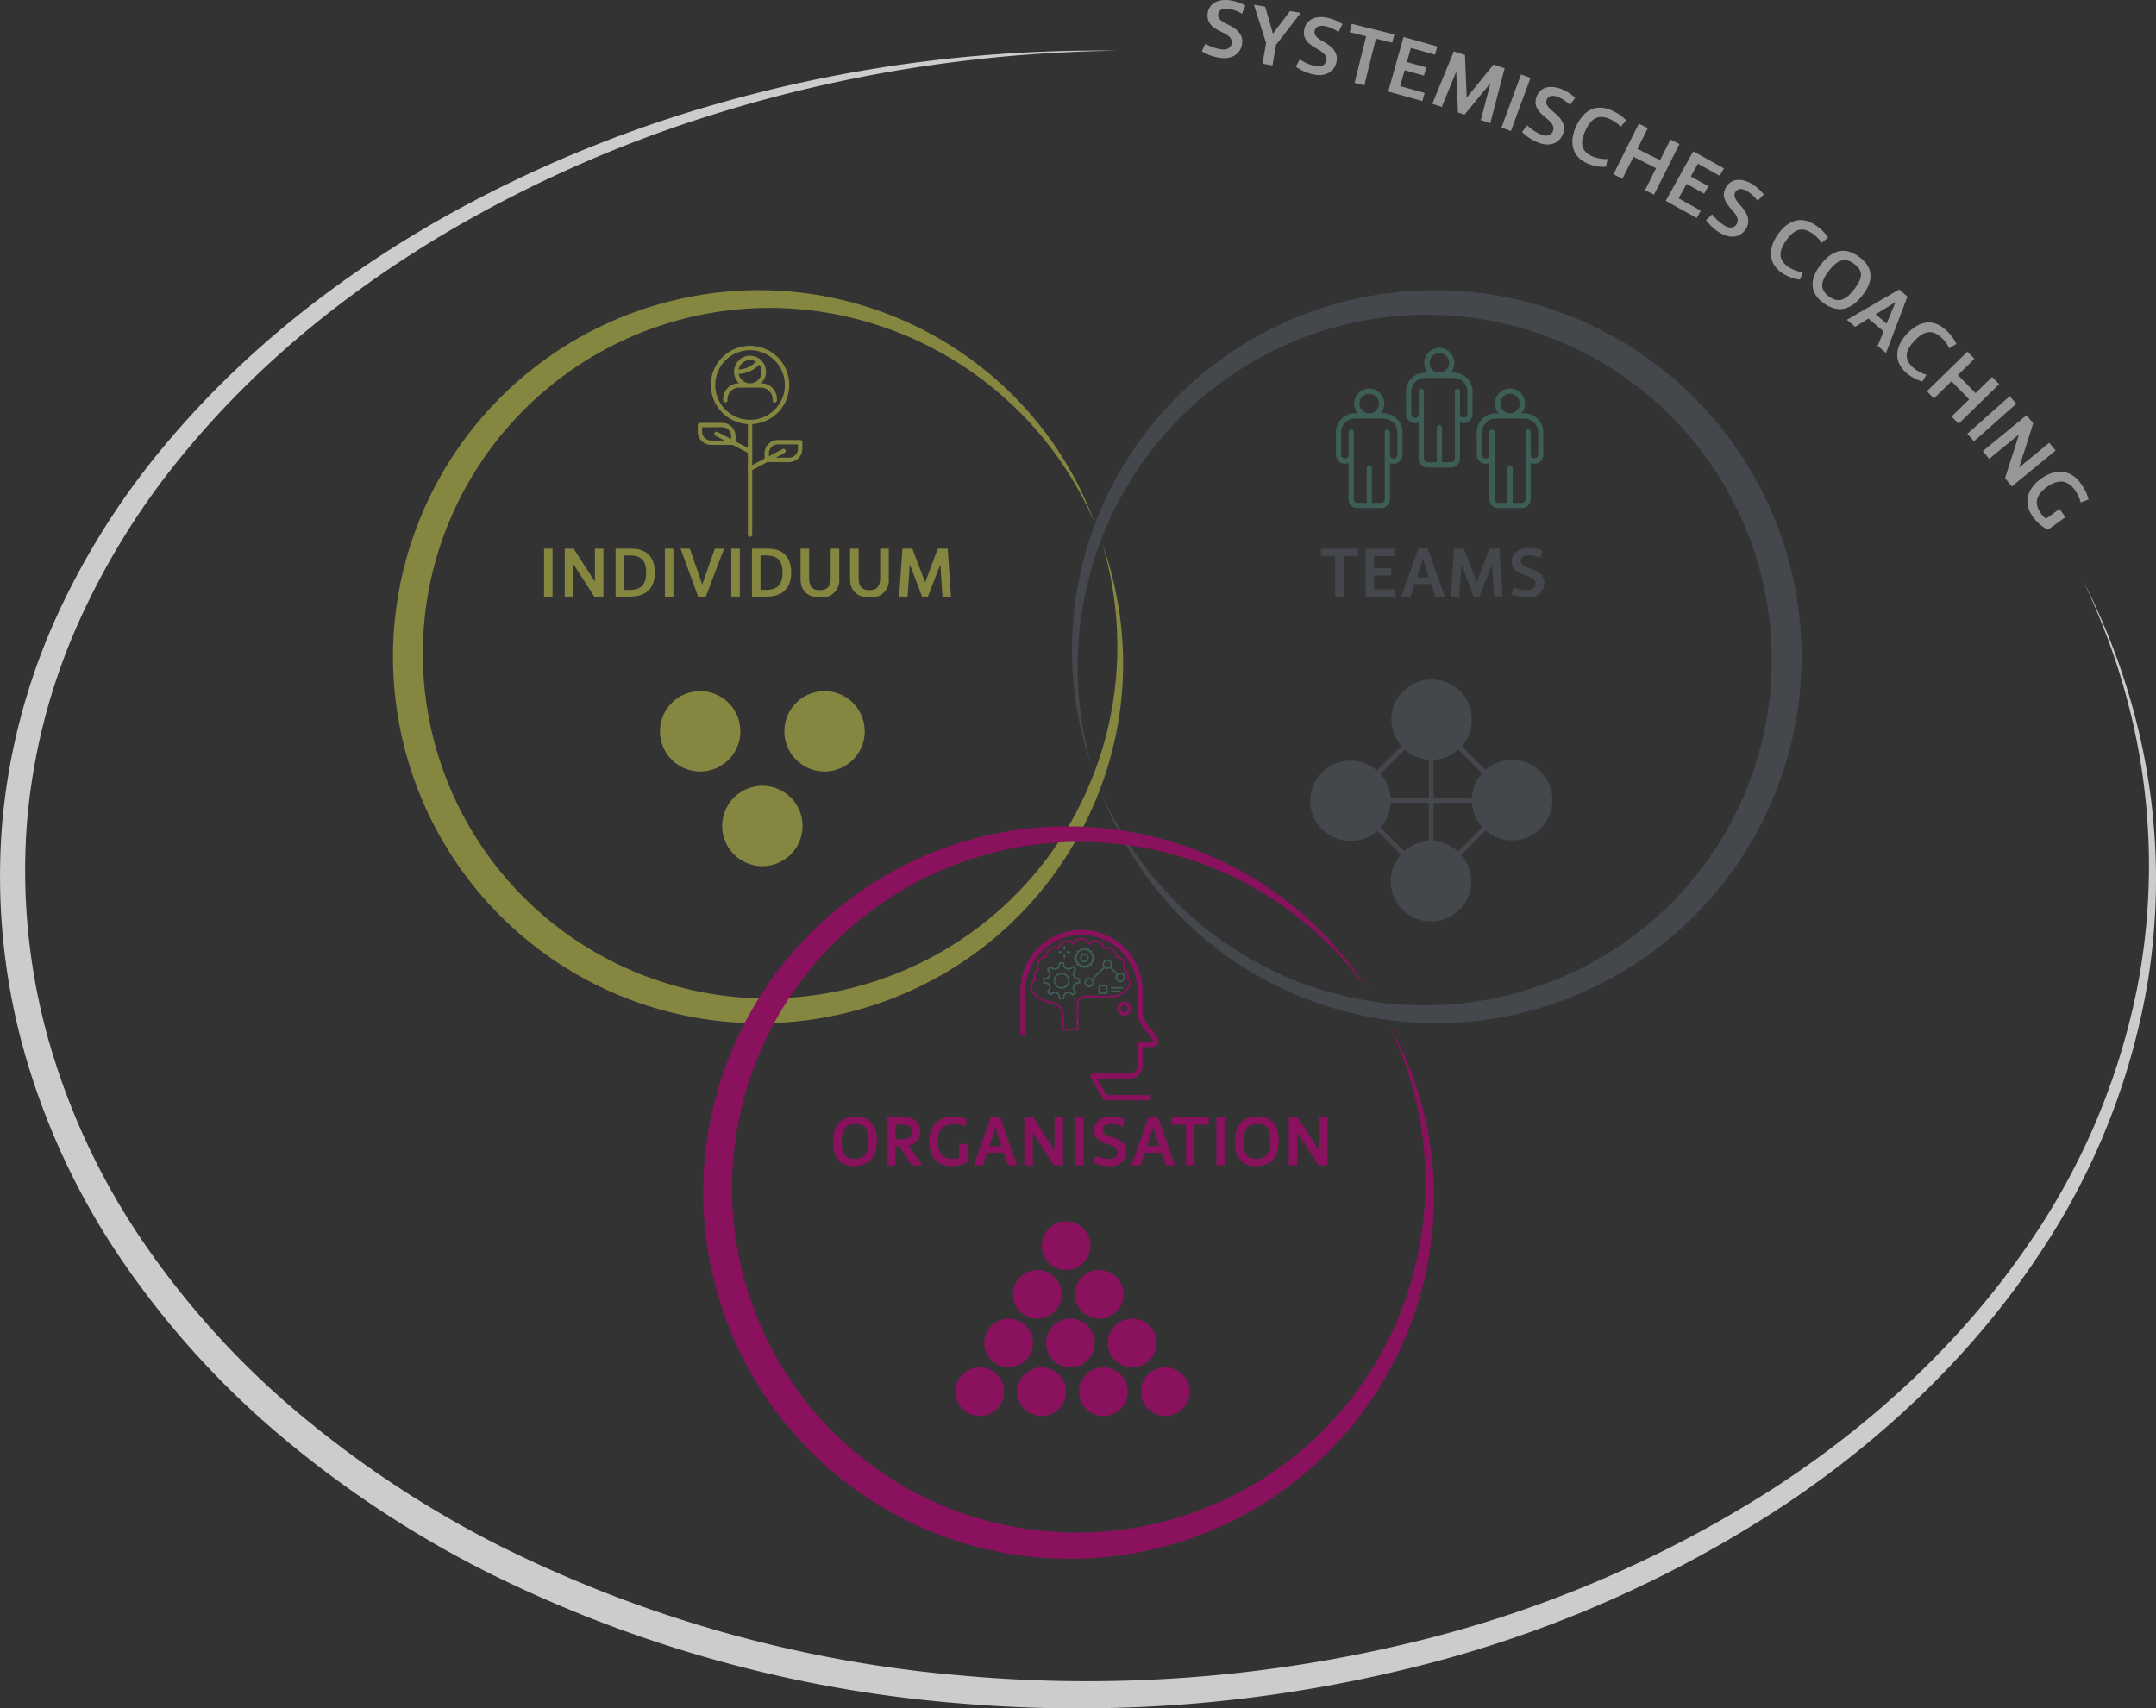 <svg xmlns="http://www.w3.org/2000/svg" viewBox="0 0 331.459 262.697">
  <rect x="0" y="0" width="331.459" height="262.697" fill="#333333" stroke="none"/>
  <defs>
    <style>
      .cls-1 {
        fill: #858740;
      }

      .cls-2 {
        fill: #44484d;
      }

      .cls-3 {
        fill: #3d5e57;
      }

      .cls-4 {
        fill: #89115d;
      }

      .cls-5, .cls-8 {
        fill: none;
        stroke: #89115d;
        stroke-miterlimit: 10;
      }

      .cls-5 {
        stroke-width: 0.267px;
      }

      .cls-6 {
        fill: #c6c8c8;
      }

      .cls-7 {
        fill: #fff;
      }

      .cls-8 {
        stroke-width: 0.534px;
      }

      .cls-9 {
        fill: #cbcccc;
      }

      .cls-10 {
        fill: #989698;
      }
    </style>
  </defs>
  <g id="Ebene_2" data-name="Ebene 2">
    <g id="Individuum">
      <g>
        <path class="cls-1" d="M84.95,86.858v7.371H83.64V86.858Z" transform="translate(0 -2.487)"/>
        <path class="cls-1" d="M92.771,86.858v7.371h-1.4L88.128,89.2v5.027H86.819V86.858h1.375l3.268,5.072V86.858Z" transform="translate(0 -2.487)"/>
        <path class="cls-1" d="M94.64,86.858h2.465c2.519,0,3.564,1.53,3.564,3.686,0,2.442-1.375,3.685-3.784,3.685H94.64ZM95.95,93.2H96.8c1.584,0,2.541-.638,2.541-2.651,0-1.925-.836-2.64-2.486-2.64h-.9Z" transform="translate(0 -2.487)"/>
        <path class="cls-1" d="M103.528,86.858v7.371h-1.309V86.858Z" transform="translate(0 -2.487)"/>
        <path class="cls-1" d="M107.345,94.263l-2.717-7.405h1.43l1.9,5.512,1.937-5.512h1.419L108.5,94.263Z" transform="translate(0 -2.487)"/>
        <path class="cls-1" d="M113.736,86.858v7.371h-1.309V86.858Z" transform="translate(0 -2.487)"/>
        <path class="cls-1" d="M115.606,86.858h2.464c2.52,0,3.565,1.53,3.565,3.686,0,2.442-1.375,3.685-3.784,3.685h-2.245Zm1.31,6.337h.847c1.584,0,2.541-.638,2.541-2.651,0-1.925-.836-2.64-2.487-2.64h-.9Z" transform="translate(0 -2.487)"/>
        <path class="cls-1" d="M123.075,91.479V86.858h1.32V91.3c0,1.386.473,1.936,1.661,1.936,1.122,0,1.651-.561,1.651-1.936V86.858h1.32v4.621a2.625,2.625,0,0,1-2.971,2.86C124.076,94.339,123.075,93.272,123.075,91.479Z" transform="translate(0 -2.487)"/>
        <path class="cls-1" d="M130.687,91.479V86.858h1.32V91.3c0,1.386.473,1.936,1.661,1.936,1.122,0,1.65-.561,1.65-1.936V86.858h1.321v4.621a2.625,2.625,0,0,1-2.971,2.86C131.688,94.339,130.687,93.272,130.687,91.479Z" transform="translate(0 -2.487)"/>
        <path class="cls-1" d="M142.655,94.229h-.891l-1.9-4.961-.33,4.961h-1.3l.5-7.371h1.529l1.969,5.182,1.937-5.182h1.529l.5,7.371h-1.3l-.33-4.961Z" transform="translate(0 -2.487)"/>
      </g>
      <path class="cls-1" d="M168.2,82.67c-.01,0-.451-1.1-1.481-3.115a54.979,54.979,0,0,0-5.262-8.327,54.7,54.7,0,0,0-29.35-19.577,53.371,53.371,0,0,0-65.181,37.2,53.039,53.039,0,0,0,49.906,67.169,53.912,53.912,0,0,0,53.407-41.2,54.65,54.65,0,0,0,1.48-15.4,55.6,55.6,0,0,0-1.322-9.762c-.507-2.2-.875-3.338-.865-3.34-.01,0,.423,1.112,1.051,3.293a54.555,54.555,0,0,1,1.044,25.51,55.577,55.577,0,0,1-26.422,37.03A56.366,56.366,0,1,1,107.237,47.923a55.256,55.256,0,0,1,44.037,11.359,54.384,54.384,0,0,1,10.754,11.533,53.823,53.823,0,0,1,4.868,8.656c.923,2.073,1.3,3.2,1.308,3.2" transform="translate(0 -2.487)"/>
      <path class="cls-1" d="M123.383,129.5a6.178,6.178,0,1,1-6.178-6.178,6.178,6.178,0,0,1,6.178,6.178" transform="translate(0 -2.487)"/>
      <path class="cls-1" d="M113.821,114.942a6.178,6.178,0,1,1-6.178-6.178,6.178,6.178,0,0,1,6.178,6.178" transform="translate(0 -2.487)"/>
      <path class="cls-1" d="M132.944,114.942a6.178,6.178,0,1,1-6.178-6.178,6.178,6.178,0,0,1,6.178,6.178" transform="translate(0 -2.487)"/>
      <path class="cls-1" d="M115.312,85.04a.337.337,0,0,1-.337-.336V67.379a.337.337,0,1,1,.673,0V84.7a.336.336,0,0,1-.336.336" transform="translate(0 -2.487)"/>
      <path class="cls-1" d="M107.944,68.187v.672a1.371,1.371,0,0,0,1.37,1.369h3.094v-.672a1.371,1.371,0,0,0-1.37-1.369Zm4.8,2.714h-3.43a2.045,2.045,0,0,1-2.043-2.042V67.85a.336.336,0,0,1,.337-.336h3.43a2.044,2.044,0,0,1,2.042,2.042v1.009a.336.336,0,0,1-.336.336" transform="translate(0 -2.487)"/>
      <path class="cls-1" d="M115.311,72.258a.341.341,0,0,1-.157-.039L110,69.5a.336.336,0,0,1,.314-.595l5.155,2.724a.337.337,0,0,1-.158.634" transform="translate(0 -2.487)"/>
      <path class="cls-1" d="M118.215,72.866h3.094a1.37,1.37,0,0,0,1.369-1.369v-.672h-3.093a1.371,1.371,0,0,0-1.37,1.369Zm3.094.673h-3.43a.337.337,0,0,1-.337-.336V72.194a2.044,2.044,0,0,1,2.043-2.042h3.43a.336.336,0,0,1,.336.336V71.5a2.044,2.044,0,0,1-2.042,2.042" transform="translate(0 -2.487)"/>
      <path class="cls-1" d="M115.312,74.9a.337.337,0,0,1-.158-.634l5.155-2.724a.336.336,0,0,1,.314.595l-5.154,2.724a.341.341,0,0,1-.157.039" transform="translate(0 -2.487)"/>
      <path class="cls-1" d="M115.312,56.337a5.353,5.353,0,1,0,5.352,5.353,5.358,5.358,0,0,0-5.352-5.353m0,11.378a6.026,6.026,0,1,1,6.025-6.025,6.032,6.032,0,0,1-6.025,6.025" transform="translate(0 -2.487)"/>
      <path class="cls-1" d="M115.312,61.426a1.782,1.782,0,1,0-1.782-1.783,1.785,1.785,0,0,0,1.782,1.783m3.8,2.961a.336.336,0,0,1-.336-.336A1.785,1.785,0,0,0,117.1,62.1h-3.579a1.785,1.785,0,0,0-1.674,1.952.337.337,0,0,1-.673,0,2.426,2.426,0,0,1,2.347-2.625h.1a2.455,2.455,0,1,1,3.374,0h.1a2.426,2.426,0,0,1,2.347,2.625.336.336,0,0,1-.336.336" transform="translate(0 -2.487)"/>
      <path class="cls-1" d="M113.193,59.98a.337.337,0,1,1,0-.673,3.964,3.964,0,0,0,3.267-1.466.337.337,0,1,1,.513.436,4.587,4.587,0,0,1-3.78,1.7" transform="translate(0 -2.487)"/>
    </g>
    <g id="Teams">
      <g>
        <path class="cls-2" d="M206.577,87.97v6.259h-1.31V87.97h-2.2V86.858h5.7V87.97Z" transform="translate(0 -2.487)"/>
        <path class="cls-2" d="M211.252,89.873h2.607v1.111h-2.607v2.145h3.3v1.1h-4.609V86.858h4.565V87.97h-3.256Z" transform="translate(0 -2.487)"/>
        <path class="cls-2" d="M219.491,86.825l2.618,7.4h-1.43l-.616-1.936h-2.6l-.616,1.936h-1.419l2.63-7.4Zm-.726,1.563-.935,2.882h1.87Z" transform="translate(0 -2.487)"/>
        <path class="cls-2" d="M227.466,94.229h-.891l-1.9-4.961-.33,4.961h-1.3l.495-7.371h1.529l1.969,5.182,1.936-5.182H230.5l.5,7.371h-1.3l-.33-4.961Z" transform="translate(0 -2.487)"/>
        <path class="cls-2" d="M232.679,92.8a6.092,6.092,0,0,0,2.123.43c.815,0,1.266-.386,1.266-.98,0-.66-.539-.957-1.354-1.221-1.264-.407-2.288-.814-2.288-2.222,0-1.365,1.21-2.057,2.641-2.057a5.94,5.94,0,0,1,2.067.384l-.285,1.123a4.971,4.971,0,0,0-1.782-.385c-.737,0-1.276.286-1.276.891,0,.649.681.913,1.473,1.155,1.331.407,2.156,1.056,2.156,2.222a2.263,2.263,0,0,1-2.541,2.2,5.974,5.974,0,0,1-2.5-.5Z" transform="translate(0 -2.487)"/>
      </g>
      <path class="cls-2" d="M169.381,124.559c.007,0,.463,1.1,1.5,3.1a55.613,55.613,0,0,0,5.309,8.284,54.743,54.743,0,0,0,11.077,10.763,53.71,53.71,0,0,0,67.3-3.091A53.058,53.058,0,0,0,193.8,57.437a53.866,53.866,0,0,0-26.545,34.585,54.643,54.643,0,0,0-.233,25.121c.5,2.2.869,3.334.859,3.336.011,0-.423-1.111-1.047-3.289a53.836,53.836,0,0,1-1.812-9.751,55.182,55.182,0,0,1,8.769-35.117,55.913,55.913,0,0,1,46.875-25.2,56.367,56.367,0,0,1,9.786,111.866,55.572,55.572,0,0,1-25.459-1.482,54.689,54.689,0,0,1-34.285-29.758c-.932-2.065-1.32-3.189-1.328-3.185" transform="translate(0 -2.487)"/>
      <path class="cls-2" d="M224.462,117.515a6.178,6.178,0,1,1,0-8.738,6.178,6.178,0,0,1,0,8.738" transform="translate(0 -2.487)"/>
      <path class="cls-2" d="M236.84,129.893a6.178,6.178,0,1,1,0-8.738,6.178,6.178,0,0,1,0,8.738" transform="translate(0 -2.487)"/>
      <path class="cls-2" d="M211.981,130a6.178,6.178,0,1,1,0-8.738,6.177,6.177,0,0,1,0,8.738" transform="translate(0 -2.487)"/>
      <path class="cls-2" d="M224.358,142.374a6.178,6.178,0,1,1,0-8.738,6.177,6.177,0,0,1,0,8.738" transform="translate(0 -2.487)"/>
      <path class="cls-2" d="M220.41,137.17V125.944h11.226Zm-.735-11.226V137.17l-11.227-11.226Zm-11.19-.736,11.19-11.189v11.189Zm23.176,0H220.41V113.957Zm1.414.374L220.593,113.1l-.468-.468-.052-.052-12.95,12.95.034.033-.065.065,12.95,12.949.052-.051.468-.469,11.974-11.974.019.019Z" transform="translate(0 -2.487)"/>
      <path class="cls-3" d="M214.814,72.428a.563.563,0,0,1-1.126,0v-3.5a.4.4,0,0,0-.8,0V79.263a.553.553,0,0,1-.552.553h-1.425V74.528a.4.4,0,1,0-.8,0v5.288H208.68a.555.555,0,0,1-.553-.558V68.93a.4.4,0,1,0-.8,0v3.5a.563.563,0,0,1-1.126,0V69.266a2.141,2.141,0,0,1,2.286-2.412h4.045a2.141,2.141,0,0,1,2.286,2.412ZM209,64.545a1.5,1.5,0,1,1,1.5,1.5,1.506,1.506,0,0,1-1.5-1.5m3.527,1.5h-.275a2.309,2.309,0,1,0-3.495,0h-.275a2.927,2.927,0,0,0-3.09,3.216v3.162a1.362,1.362,0,0,0,1.93,1.242v5.593a1.359,1.359,0,0,0,1.357,1.357h3.652a1.359,1.359,0,0,0,1.356-1.362V73.67a1.362,1.362,0,0,0,1.93-1.242V69.266a2.927,2.927,0,0,0-3.09-3.216" transform="translate(0 -2.487)"/>
      <path class="cls-3" d="M236.461,72.428a.563.563,0,0,1-1.125,0v-3.5a.4.4,0,1,0-.8,0V79.263a.554.554,0,0,1-.553.553h-1.423V74.528a.4.4,0,1,0-.805,0v5.288h-1.425a.554.554,0,0,1-.551-.558V68.93a.4.4,0,1,0-.8,0v3.5a.563.563,0,0,1-1.126,0V69.266a2.141,2.141,0,0,1,2.286-2.412h4.044a2.141,2.141,0,0,1,2.286,2.412Zm-5.813-7.883a1.5,1.5,0,1,1,1.5,1.5,1.506,1.506,0,0,1-1.5-1.5m3.527,1.5H233.9a2.309,2.309,0,1,0-3.5,0h-.274a2.927,2.927,0,0,0-3.091,3.216v3.162a1.363,1.363,0,0,0,1.931,1.242v5.593a1.358,1.358,0,0,0,1.355,1.357h3.653a1.36,1.36,0,0,0,1.357-1.362V73.67a1.361,1.361,0,0,0,1.929-1.242V69.266a2.927,2.927,0,0,0-3.09-3.216" transform="translate(0 -2.487)"/>
      <path class="cls-3" d="M225.584,66.174a.563.563,0,0,1-1.125,0v-3.5a.4.4,0,1,0-.8,0V73.009a.554.554,0,0,1-.553.553h-1.423V68.274a.4.4,0,1,0-.805,0v5.288h-1.425A.554.554,0,0,1,218.9,73V62.676a.4.4,0,0,0-.8,0v3.5a.563.563,0,0,1-1.126,0V63.012a2.141,2.141,0,0,1,2.286-2.412H223.3a2.141,2.141,0,0,1,2.286,2.412Zm-5.813-7.883a1.505,1.505,0,1,1,1.505,1.505,1.506,1.506,0,0,1-1.505-1.505M223.3,59.8h-.274a2.309,2.309,0,1,0-3.5,0h-.274a2.927,2.927,0,0,0-3.091,3.216v3.162a1.363,1.363,0,0,0,1.931,1.242v5.593a1.358,1.358,0,0,0,1.355,1.357H223.1A1.36,1.36,0,0,0,224.459,73V67.416a1.361,1.361,0,0,0,1.929-1.242V63.012A2.927,2.927,0,0,0,223.3,59.8" transform="translate(0 -2.487)"/>
    </g>
    <g id="Organisation">
      <g>
        <path class="cls-4" d="M131.557,174.209c2.013,0,3.257,1.1,3.257,3.631s-1.123,3.961-3.532,3.961c-2.013,0-3.212-1.155-3.212-3.686S129.126,174.209,131.557,174.209Zm-.165,6.48c1.518,0,2.09-.869,2.09-2.849,0-1.76-.517-2.509-1.98-2.509-1.507,0-2.1.837-2.1,2.784C129.4,179.864,129.929,180.689,131.392,180.689Z" transform="translate(0 -2.487)"/>
        <path class="cls-4" d="M141.457,176.52a2.046,2.046,0,0,1-1.749,2.112l2.079,3.058h-1.639l-1.859-2.915h-.616v2.915h-1.31v-7.371h2.575C140.665,174.319,141.457,175.1,141.457,176.52Zm-2.695,1.144c.88,0,1.4-.33,1.4-1.144,0-.914-.572-1.079-1.518-1.079h-.968v2.223Z" transform="translate(0 -2.487)"/>
        <path class="cls-4" d="M148.761,178.39V181.2a5.308,5.308,0,0,1-2.508.606c-2.376,0-3.411-1.728-3.411-3.741,0-2.113,1.057-3.851,3.543-3.851a6.25,6.25,0,0,1,2.278.386l-.286,1.066a4.835,4.835,0,0,0-1.794-.33c-1.65,0-2.409.969-2.409,2.729,0,1.628.649,2.629,2.365,2.629a3.958,3.958,0,0,0,.913-.121V178.39Z" transform="translate(0 -2.487)"/>
        <path class="cls-4" d="M153.755,174.286l2.619,7.4h-1.431l-.616-1.936h-2.6l-.616,1.936H149.7l2.63-7.4Zm-.726,1.563-.935,2.882h1.87Z" transform="translate(0 -2.487)"/>
        <path class="cls-4" d="M163.424,174.319v7.371h-1.4l-3.245-5.027v5.027h-1.31v-7.371h1.376l3.267,5.072v-5.072Z" transform="translate(0 -2.487)"/>
        <path class="cls-4" d="M166.6,174.319v7.371h-1.309v-7.371Z" transform="translate(0 -2.487)"/>
        <path class="cls-4" d="M168.439,180.26a6.09,6.09,0,0,0,2.123.429c.815,0,1.266-.384,1.266-.979,0-.66-.539-.957-1.354-1.221-1.264-.407-2.288-.814-2.288-2.222,0-1.365,1.21-2.058,2.641-2.058a5.9,5.9,0,0,1,2.067.386l-.285,1.122a4.957,4.957,0,0,0-1.782-.386c-.738,0-1.277.286-1.277.892,0,.649.682.913,1.474,1.155,1.331.407,2.156,1.056,2.156,2.223a2.264,2.264,0,0,1-2.541,2.2,5.974,5.974,0,0,1-2.5-.495Z" transform="translate(0 -2.487)"/>
        <path class="cls-4" d="M178.009,174.286l2.618,7.4H179.2l-.616-1.936h-2.6l-.616,1.936H173.95l2.63-7.4Zm-.725,1.563-.936,2.882h1.87Z" transform="translate(0 -2.487)"/>
        <path class="cls-4" d="M183.641,175.431v6.259h-1.309v-6.259h-2.2v-1.112h5.7v1.112Z" transform="translate(0 -2.487)"/>
        <path class="cls-4" d="M188.316,174.319v7.371h-1.309v-7.371Z" transform="translate(0 -2.487)"/>
        <path class="cls-4" d="M193.333,174.209c2.013,0,3.256,1.1,3.256,3.631s-1.123,3.961-3.532,3.961c-2.013,0-3.212-1.155-3.212-3.686S190.9,174.209,193.333,174.209Zm-.165,6.48c1.518,0,2.089-.869,2.089-2.849,0-1.76-.516-2.509-1.979-2.509-1.508,0-2.1.837-2.1,2.784C191.176,179.864,191.705,180.689,193.168,180.689Z" transform="translate(0 -2.487)"/>
        <path class="cls-4" d="M204.09,174.319v7.371h-1.4l-3.246-5.027v5.027h-1.309v-7.371h1.375l3.268,5.072v-5.072Z" transform="translate(0 -2.487)"/>
      </g>
      <g>
        <path class="cls-4" d="M210.5,154.99c-.01.008-.671-.977-2.082-2.729a55.387,55.387,0,0,0-6.814-7.042,54.294,54.294,0,0,0-32.526-13.18A53.343,53.343,0,0,0,112.7,181.087,53.008,53.008,0,0,0,144.165,233.7a53.5,53.5,0,0,0,69.891-26.483,54.621,54.621,0,0,0,.786-44.232c-.878-2.071-1.433-3.119-1.425-3.122-.009,0,.608,1.015,1.6,3.042a53.78,53.78,0,0,1,3.488,9.244,54.415,54.415,0,0,1,1.943,15.565A55.734,55.734,0,0,1,174.7,241.257a56.359,56.359,0,0,1-30.617-107.965,55.481,55.481,0,0,1,45.2,2.322,54.4,54.4,0,0,1,19.282,16.53c1.317,1.832,1.92,2.852,1.929,2.846" transform="translate(0 -2.487)"/>
        <path class="cls-4" d="M154.369,216.492a3.742,3.742,0,1,1-3.742-3.743,3.741,3.741,0,0,1,3.742,3.743" transform="translate(0 -2.487)"/>
        <path class="cls-4" d="M163.873,216.492a3.742,3.742,0,1,1-3.743-3.743,3.742,3.742,0,0,1,3.743,3.743" transform="translate(0 -2.487)"/>
        <path class="cls-4" d="M173.377,216.492a3.743,3.743,0,1,1-3.743-3.743,3.742,3.742,0,0,1,3.743,3.743" transform="translate(0 -2.487)"/>
        <path class="cls-4" d="M182.881,216.492a3.742,3.742,0,1,1-3.744-3.743,3.742,3.742,0,0,1,3.744,3.743" transform="translate(0 -2.487)"/>
        <path class="cls-4" d="M158.795,209.008a3.742,3.742,0,1,1-3.743-3.742,3.743,3.743,0,0,1,3.743,3.742" transform="translate(0 -2.487)"/>
        <path class="cls-4" d="M168.3,209.008a3.743,3.743,0,1,1-3.742-3.742,3.743,3.743,0,0,1,3.742,3.742" transform="translate(0 -2.487)"/>
        <path class="cls-4" d="M177.8,209.008a3.743,3.743,0,1,1-3.742-3.742,3.743,3.743,0,0,1,3.742,3.742" transform="translate(0 -2.487)"/>
        <path class="cls-4" d="M163.221,201.523a3.742,3.742,0,1,1-3.742-3.742,3.743,3.743,0,0,1,3.742,3.742" transform="translate(0 -2.487)"/>
        <path class="cls-4" d="M172.725,201.523a3.742,3.742,0,1,1-3.744-3.742,3.743,3.743,0,0,1,3.744,3.742" transform="translate(0 -2.487)"/>
        <path class="cls-4" d="M167.646,194.039A3.742,3.742,0,1,1,163.9,190.3a3.742,3.742,0,0,1,3.742,3.743" transform="translate(0 -2.487)"/>
      </g>
      <g>
        <path class="cls-5" d="M166.208,146.828A1.339,1.339,0,0,0,165,147.6a1.34,1.34,0,0,0-2.278.736,1.327,1.327,0,0,0-.542-.116,1.341,1.341,0,0,0-1.341,1.342c0,.016,0,.031,0,.047a1.339,1.339,0,0,0-1.19,1.939,1.007,1.007,0,0,0-.393,1.567,1.189,1.189,0,0,0-.544,1.829,4.11,4.11,0,0,0,2.579,1.661c1.445.314,2.12.892,2.12,1.879v2.289h2.24v-.9h-.038a3.186,3.186,0,0,1,.038-.49v-2.469a1.168,1.168,0,0,1,1.2-1.2h4.376c.932,0,2.513-1.213,2.513-2.047a.857.857,0,0,0-.429-.814.993.993,0,0,0,.073-.374,1.009,1.009,0,0,0-.62-.931,1.337,1.337,0,0,0-1.19-1.939c0-.016,0-.031,0-.047a1.341,1.341,0,0,0-1.341-1.342,1.327,1.327,0,0,0-.542.116,1.34,1.34,0,0,0-2.278-.736,1.339,1.339,0,0,0-1.211-.768" transform="translate(0 -2.487)"/>
        <path class="cls-6" d="M165.651,159.384a3.186,3.186,0,0,0-.039.49h.039v-.49" transform="translate(0 -2.487)"/>
        <path class="cls-3" d="M163.209,152.317a.983.983,0,1,0,.983.983.983.983,0,0,0-.983-.983m0,2.209a1.226,1.226,0,1,1,1.226-1.226,1.227,1.227,0,0,1-1.226,1.226" transform="translate(0 -2.487)"/>
        <path class="cls-3" d="M163.015,155.925h.389c.017-.235.091-.717.418-.808a1.936,1.936,0,0,0,.239-.1c.295-.167.689.121.867.276l.275-.275c-.154-.178-.442-.571-.277-.866a1.824,1.824,0,0,0,.1-.241c.091-.326.573-.4.808-.417v-.389c-.235-.017-.717-.091-.808-.417a1.824,1.824,0,0,0-.1-.241c-.165-.3.123-.688.277-.866l-.275-.275c-.178.155-.572.444-.868.276a1.818,1.818,0,0,0-.237-.1c-.328-.09-.4-.573-.419-.809h-.389c-.017.235-.091.718-.418.808a2.245,2.245,0,0,0-.238.1c-.3.169-.689-.12-.868-.275l-.275.275c.155.179.444.573.275.868a2.032,2.032,0,0,0-.1.237c-.09.328-.573.4-.809.419v.389c.236.017.719.091.808.419a2.05,2.05,0,0,0,.1.24c.165.3-.123.687-.277.865l.275.275c.179-.155.573-.443.868-.276a1.973,1.973,0,0,0,.237.1c.328.089.4.572.419.808m.506.244H162.9a.122.122,0,0,1-.122-.122c0-.255-.078-.652-.246-.7l-.008,0a2.144,2.144,0,0,1-.271-.112l-.011-.006c-.149-.088-.486.138-.666.318a.126.126,0,0,1-.173,0l-.44-.44a.122.122,0,0,1,0-.173c.18-.18.406-.516.318-.666l-.007-.014a2.34,2.34,0,0,1-.111-.267l0-.009c-.044-.168-.441-.246-.7-.246a.123.123,0,0,1-.122-.122v-.623a.122.122,0,0,1,.122-.122c.255,0,.652-.078.7-.246l0-.008a2.2,2.2,0,0,1,.114-.274l0-.008c.088-.15-.138-.486-.318-.666a.121.121,0,0,1,0-.172l.44-.441a.122.122,0,0,1,.173,0c.18.18.516.406.666.318l.008,0a2.193,2.193,0,0,1,.27-.112l.012,0c.168-.044.246-.441.246-.7a.122.122,0,0,1,.122-.122h.623a.122.122,0,0,1,.122.122c0,.255.078.652.246.7l.008,0a2.144,2.144,0,0,1,.271.112l.011.006c.15.088.486-.138.666-.318a.122.122,0,0,1,.173,0l.44.441a.121.121,0,0,1,0,.172c-.18.18-.406.517-.318.666l.007.014a2.156,2.156,0,0,1,.109.262l0,.014c.044.168.441.246.7.246a.122.122,0,0,1,.122.122v.623a.122.122,0,0,1-.122.122c-.255,0-.652.078-.7.246l0,.014a2.156,2.156,0,0,1-.109.262l-.007.014c-.088.149.138.486.318.666a.122.122,0,0,1,0,.173l-.44.44a.122.122,0,0,1-.173,0c-.18-.18-.516-.406-.666-.318l-.012.006a2.2,2.2,0,0,1-.265.11l-.013,0c-.168.044-.246.441-.246.7a.122.122,0,0,1-.122.122" transform="translate(0 -2.487)"/>
        <path class="cls-3" d="M166.719,148.6a1.191,1.191,0,1,0,1.191,1.191,1.192,1.192,0,0,0-1.191-1.191m0,2.626a1.435,1.435,0,1,1,1.435-1.435,1.437,1.437,0,0,1-1.435,1.435" transform="translate(0 -2.487)"/>
        <path class="cls-3" d="M166.719,149.359a.432.432,0,1,0,.432.432.433.433,0,0,0-.432-.432m0,1.108a.676.676,0,1,1,.676-.676.676.676,0,0,1-.676.676" transform="translate(0 -2.487)"/>
        <path class="cls-3" d="M166.719,148.6a.122.122,0,0,1-.122-.122v-.218a.122.122,0,0,1,.244,0v.218a.122.122,0,0,1-.122.122" transform="translate(0 -2.487)"/>
        <path class="cls-3" d="M165.791,148.985a.122.122,0,0,1-.087-.036l-.154-.154a.122.122,0,0,1,.172-.172l.155.154a.123.123,0,0,1,0,.172.125.125,0,0,1-.086.036" transform="translate(0 -2.487)"/>
        <path class="cls-3" d="M165.406,149.913h-.218a.122.122,0,1,1,0-.244h.218a.122.122,0,0,1,0,.244" transform="translate(0 -2.487)"/>
        <path class="cls-3" d="M165.636,151a.122.122,0,0,1-.086-.208l.154-.154a.122.122,0,1,1,.172.172l-.154.154a.121.121,0,0,1-.086.036" transform="translate(0 -2.487)"/>
        <path class="cls-3" d="M166.719,151.444a.122.122,0,0,1-.122-.122V151.1a.122.122,0,0,1,.244,0v.218a.122.122,0,0,1-.122.122" transform="translate(0 -2.487)"/>
        <path class="cls-3" d="M167.8,151a.121.121,0,0,1-.086-.036l-.154-.154a.122.122,0,1,1,.172-.172l.154.154a.122.122,0,0,1-.086.208" transform="translate(0 -2.487)"/>
        <path class="cls-3" d="M168.25,149.913h-.218a.122.122,0,1,1,0-.244h.218a.122.122,0,1,1,0,.244" transform="translate(0 -2.487)"/>
        <path class="cls-3" d="M167.647,148.985a.122.122,0,0,1-.086-.208l.154-.154a.122.122,0,0,1,.172.172l-.154.154a.121.121,0,0,1-.086.036" transform="translate(0 -2.487)"/>
        <path class="cls-3" d="M166.216,148.7a.122.122,0,0,1-.113-.075l-.083-.2a.122.122,0,0,1,.225-.093l.084.2a.123.123,0,0,1-.066.16.131.131,0,0,1-.047.009" transform="translate(0 -2.487)"/>
        <path class="cls-3" d="M165.506,149.411a.131.131,0,0,1-.047-.009l-.2-.084a.122.122,0,1,1,.093-.225l.2.084a.122.122,0,0,1-.047.234" transform="translate(0 -2.487)"/>
        <path class="cls-3" d="M165.3,150.5a.122.122,0,0,1-.047-.234l.2-.084a.122.122,0,1,1,.093.225l-.2.084a.131.131,0,0,1-.047.009" transform="translate(0 -2.487)"/>
        <path class="cls-3" d="M166.133,151.328a.131.131,0,0,1-.047-.009.123.123,0,0,1-.066-.16l.084-.2a.122.122,0,0,1,.225.093l-.083.2a.122.122,0,0,1-.113.075" transform="translate(0 -2.487)"/>
        <path class="cls-3" d="M167.305,151.328a.122.122,0,0,1-.113-.075l-.083-.2a.122.122,0,0,1,.225-.093l.084.2a.123.123,0,0,1-.066.16.131.131,0,0,1-.047.009" transform="translate(0 -2.487)"/>
        <path class="cls-3" d="M168.133,150.5a.131.131,0,0,1-.047-.009l-.2-.084a.122.122,0,0,1,.093-.225l.2.084a.122.122,0,0,1-.047.234" transform="translate(0 -2.487)"/>
        <path class="cls-3" d="M167.932,149.411a.122.122,0,0,1-.047-.234l.2-.084a.122.122,0,1,1,.094.225l-.2.084a.131.131,0,0,1-.047.009" transform="translate(0 -2.487)"/>
        <path class="cls-3" d="M167.221,148.7a.131.131,0,0,1-.047-.009.123.123,0,0,1-.066-.16l.084-.2a.122.122,0,0,1,.225.093l-.083.2a.122.122,0,0,1-.113.075" transform="translate(0 -2.487)"/>
        <path class="cls-3" d="M167.442,153.072a.493.493,0,1,0,.493.493.493.493,0,0,0-.493-.493m0,1.23a.737.737,0,1,1,.737-.737.738.738,0,0,1-.737.737" transform="translate(0 -2.487)"/>
        <path class="cls-3" d="M170.236,150.278a.493.493,0,1,0,.493.493.493.493,0,0,0-.493-.493m0,1.23a.737.737,0,1,1,.737-.737.738.738,0,0,1-.737.737" transform="translate(0 -2.487)"/>
        <path class="cls-3" d="M172.244,152.286a.493.493,0,1,0,.493.493.493.493,0,0,0-.493-.493m0,1.23a.737.737,0,1,1,.737-.737.738.738,0,0,1-.737.737" transform="translate(0 -2.487)"/>
        <path class="cls-3" d="M167.876,153.253a.122.122,0,0,1-.086-.208l1.925-1.925a.122.122,0,0,1,.172.172l-1.925,1.925a.121.121,0,0,1-.086.036" transform="translate(0 -2.487)"/>
        <path class="cls-3" d="M171.809,152.466a.121.121,0,0,1-.086-.036l-1.138-1.138a.122.122,0,0,1,.172-.172l1.138,1.138a.122.122,0,0,1-.086.208" transform="translate(0 -2.487)"/>
        <path class="cls-3" d="M169.122,155.106h.913v-.913h-.913Zm1.034.244H169a.122.122,0,0,1-.122-.122v-1.156a.122.122,0,0,1,.122-.122h1.156a.122.122,0,0,1,.122.122v1.156a.122.122,0,0,1-.122.122" transform="translate(0 -2.487)"/>
        <path class="cls-3" d="M172.1,155.037h-1.221a.122.122,0,0,1,0-.244H172.1a.122.122,0,1,1,0,.244" transform="translate(0 -2.487)"/>
        <path class="cls-3" d="M172.565,154.5h-1.686a.122.122,0,1,1,0-.244h1.686a.122.122,0,0,1,0,.244" transform="translate(0 -2.487)"/>
        <path class="cls-3" d="M163.637,148.6a.122.122,0,0,1-.122-.122v-.425a.122.122,0,1,1,.244,0v.425a.122.122,0,0,1-.122.122" transform="translate(0 -2.487)"/>
        <path class="cls-3" d="M163.22,149.014h-.425a.122.122,0,1,1,0-.244h.425a.122.122,0,1,1,0,.244" transform="translate(0 -2.487)"/>
        <path class="cls-3" d="M163.637,149.857a.122.122,0,0,1-.122-.122v-.425a.122.122,0,1,1,.244,0v.425a.122.122,0,0,1-.122.122" transform="translate(0 -2.487)"/>
        <path class="cls-3" d="M164.48,149.014h-.426a.122.122,0,0,1,0-.244h.426a.122.122,0,1,1,0,.244" transform="translate(0 -2.487)"/>
        <path class="cls-7" d="M176.559,171.394h-6.667a.124.124,0,0,1-.106-.062l-1.878-3.314a.122.122,0,0,1,.106-.182h5.649a1.471,1.471,0,0,0,1.483-1.626v-3.094a.122.122,0,0,1,.122-.121H177.2a.35.35,0,0,0,.313-.164.475.475,0,0,0-.017-.465,14.218,14.218,0,0,0-.908-1.293,7.013,7.013,0,0,1-1.446-2.4v-3.8a8.881,8.881,0,0,0-17.762,0v6.5a.122.122,0,1,1-.244,0v-6.5a9.125,9.125,0,0,1,18.25,0v3.8a7.691,7.691,0,0,0,1.4,2.249,14.246,14.246,0,0,1,.928,1.324.712.712,0,0,1,.01.7.589.589,0,0,1-.521.282H175.39v2.972a1.714,1.714,0,0,1-1.727,1.87h-5.44l1.74,3.07h6.6a.122.122,0,1,1,0,.244" transform="translate(0 -2.487)"/>
        <path class="cls-8" d="M176.559,171.394h-6.667a.124.124,0,0,1-.106-.062l-1.878-3.314a.122.122,0,0,1,.106-.182h5.649a1.471,1.471,0,0,0,1.483-1.626v-3.094a.122.122,0,0,1,.122-.121H177.2a.35.35,0,0,0,.313-.164.475.475,0,0,0-.017-.465,14.218,14.218,0,0,0-.908-1.293,7.013,7.013,0,0,1-1.446-2.4v-3.8a8.881,8.881,0,0,0-17.762,0v6.5a.122.122,0,1,1-.244,0v-6.5a9.125,9.125,0,0,1,18.25,0v3.8a7.691,7.691,0,0,0,1.4,2.249,14.246,14.246,0,0,1,.928,1.324.712.712,0,0,1,.01.7.589.589,0,0,1-.521.282H175.39v2.972a1.714,1.714,0,0,1-1.727,1.87h-5.44l1.74,3.07h6.6a.122.122,0,1,1,0,.244Z" transform="translate(0 -2.487)"/>
        <path class="cls-4" d="M172.826,156.916a.685.685,0,1,0,.685.685.685.685,0,0,0-.685-.685m0,1.614a.929.929,0,1,1,.929-.929.93.93,0,0,1-.929.929" transform="translate(0 -2.487)"/>
        <path class="cls-5" d="M172.826,156.916a.685.685,0,1,0,.685.685A.685.685,0,0,0,172.826,156.916Zm0,1.614a.929.929,0,1,1,.929-.929A.93.93,0,0,1,172.826,158.53Z" transform="translate(0 -2.487)"/>
      </g>
    </g>
    <g id="Rand">
      <path class="cls-9" d="M171.76,10.278c0,.014-2.586,0-7.5.228s-12.161.71-21.4,2.047a214.282,214.282,0,0,0-33.1,7.511A195.216,195.216,0,0,0,68.777,38.157c-14.25,8.452-28.889,19.714-41.141,34.834a113.355,113.355,0,0,0-15.687,25.5,94.3,94.3,0,0,0-7.806,30.555,96.42,96.42,0,0,0,3.2,32.937,106.471,106.471,0,0,0,14.575,31.344,130.747,130.747,0,0,0,24.162,26.633,160.756,160.756,0,0,0,31.068,20.4,196.034,196.034,0,0,0,70.463,19.759,212.282,212.282,0,0,0,68.214-4.777,181.915,181.915,0,0,0,56.98-24.082c16.325-10.613,29.532-23.534,38.874-37.206A105.474,105.474,0,0,0,328.812,153.1a98.628,98.628,0,0,0,.225-33.712,101.908,101.908,0,0,0-5.753-20.653c-1.818-4.57-3.013-6.87-2.991-6.879-.022.01,1.234,2.275,3.17,6.806a101.233,101.233,0,0,1,6.265,20.6,98.9,98.9,0,0,1,.485,34.073A106.571,106.571,0,0,1,313.537,195.3c-9.284,14.091-22.552,27.474-39.043,38.512a183.262,183.262,0,0,1-57.775,25.2,213.488,213.488,0,0,1-69.491,5.378,197.784,197.784,0,0,1-72.109-20.035,163.358,163.358,0,0,1-31.91-21.014,133.951,133.951,0,0,1-24.863-27.629A109.922,109.922,0,0,1,3.405,163.045,99.726,99.726,0,0,1,.369,128.726,97.344,97.344,0,0,1,8.8,97.083,115.82,115.82,0,0,1,25.262,71.047C38.019,55.732,53.08,44.534,67.651,36.216a194.437,194.437,0,0,1,41.7-17.511,211.466,211.466,0,0,1,33.418-6.847,214.777,214.777,0,0,1,21.485-1.545c4.923-.106,7.508-.021,7.508-.035" transform="translate(0 -2.487)"/>
      <path class="cls-10" d="M185.294,9.21a7.186,7.186,0,0,0,2.412.861c.952.138,1.546-.236,1.645-.93.111-.772-.469-1.211-1.376-1.658-1.411-.69-2.538-1.339-2.3-2.987.232-1.6,1.765-2.2,3.437-1.958a6.984,6.984,0,0,1,2.354.8L190.941,4.6a5.831,5.831,0,0,0-2.02-.752c-.861-.125-1.541.118-1.642.825-.11.76.642,1.183,1.528,1.6,1.487.7,2.343,1.6,2.146,2.965-.233,1.6-1.634,2.391-3.346,2.143a7.049,7.049,0,0,1-2.836-1Z" transform="translate(0 -2.487)"/>
      <path class="cls-10" d="M194.5,3.514l1.2,4.156,2.617-3.487,1.652.289-3.788,4.893-.558,3.188-1.536-.268.558-3.19L192.77,3.21Z" transform="translate(0 -2.487)"/>
      <path class="cls-10" d="M199.824,11.615a7.21,7.21,0,0,0,2.346,1.027c.941.2,1.558-.128,1.707-.815.165-.763-.385-1.24-1.259-1.749-1.36-.786-2.44-1.513-2.087-3.138.341-1.576,1.912-2.074,3.563-1.716a6.964,6.964,0,0,1,2.293.962l-.611,1.224a5.867,5.867,0,0,0-1.962-.89c-.852-.184-1.545.011-1.7.709-.162.75.558,1.226,1.414,1.7,1.435.8,2.225,1.758,1.934,3.105-.34,1.575-1.8,2.272-3.485,1.906a7.063,7.063,0,0,1-2.761-1.2Z" transform="translate(0 -2.487)"/>
      <path class="cls-10" d="M211.524,8.433l-1.779,7.179-1.5-.371,1.779-7.18L207.5,7.436l.315-1.275,6.537,1.619-.315,1.275Z" transform="translate(0 -2.487)"/>
      <path class="cls-10" d="M216.3,12.024l2.967.83-.353,1.265-2.967-.83-.684,2.442,3.756,1.051-.349,1.251-5.247-1.468,2.346-8.388,5.2,1.453-.354,1.265L216.9,9.858Z" transform="translate(0 -2.487)"/>
      <path class="cls-10" d="M225.152,20.115l-1-.334-.274-6.274-2.228,5.437-1.455-.487,3.317-8.074,1.714.572.265,6.546,4.112-5.082,1.714.573-2.208,8.446-1.455-.486,1.489-5.684Z" transform="translate(0 -2.487)"/>
      <path class="cls-10" d="M235.294,14.466l-3.009,8.174-1.453-.536,3.01-8.173Z" transform="translate(0 -2.487)"/>
      <path class="cls-10" d="M234.78,21.763a7.214,7.214,0,0,0,2.138,1.409c.892.36,1.556.138,1.82-.515.291-.722-.169-1.287-.944-1.935-1.208-1.006-2.15-1.9-1.527-3.447.6-1.5,2.236-1.719,3.8-1.088a7.042,7.042,0,0,1,2.1,1.335l-.811,1.1a5.84,5.84,0,0,0-1.783-1.209c-.808-.326-1.524-.251-1.791.412-.287.711.344,1.3,1.105,1.918,1.279,1.034,1.895,2.11,1.381,3.388-.6,1.5-2.154,1.935-3.758,1.289a7.039,7.039,0,0,1-2.517-1.647Z" transform="translate(0 -2.487)"/>
      <path class="cls-10" d="M249.172,21.981a5.269,5.269,0,0,0-1.688-1.189c-1.789-.808-2.912-.06-3.768,1.837-.791,1.754-.744,3.072,1.116,3.912a5.6,5.6,0,0,0,2.314.4l-.25,1.186a6.3,6.3,0,0,1-2.912-.53c-2.477-1.119-2.68-3.45-1.7-5.618,1.027-2.275,2.844-3.708,5.521-2.5A6.985,6.985,0,0,1,250,20.972Z" transform="translate(0 -2.487)"/>
      <path class="cls-10" d="M251.736,25.381l3.475,1.743,1.6-3.184,1.382.7-3.907,7.785-1.383-.694,1.7-3.381L251.124,26.6l-1.7,3.381-1.383-.694,3.908-7.785,1.383.694Z" transform="translate(0 -2.487)"/>
      <path class="cls-10" d="M259.94,29.623l2.694,1.5L262,32.266,259.3,30.771l-1.23,2.216,3.41,1.892-.632,1.138-4.763-2.644,4.23-7.616,4.717,2.619-.638,1.149-3.363-1.868Z" transform="translate(0 -2.487)"/>
      <path class="cls-10" d="M263.22,35.445a7.2,7.2,0,0,0,1.895,1.722c.826.494,1.517.377,1.877-.226.4-.669.033-1.3-.633-2.059-1.037-1.18-1.828-2.213-.975-3.641.827-1.385,2.476-1.353,3.926-.486a6.987,6.987,0,0,1,1.865,1.644l-.97.965a5.814,5.814,0,0,0-1.576-1.47c-.747-.448-1.467-.485-1.834.129-.393.659.138,1.339.795,2.066,1.105,1.22,1.548,2.378.841,3.56-.827,1.385-2.427,1.58-3.912.693a7.058,7.058,0,0,1-2.232-2.017Z" transform="translate(0 -2.487)"/>
      <path class="cls-10" d="M280.057,39.843a5.246,5.246,0,0,0-1.449-1.472c-1.616-1.113-2.855-.577-4.034,1.137-1.092,1.585-1.28,2.889.4,4.048a5.618,5.618,0,0,0,2.2.808l-.456,1.122a6.271,6.271,0,0,1-2.771-1.04c-2.238-1.541-2.023-3.872-.673-5.831,1.415-2.055,3.458-3.142,5.877-1.476a6.972,6.972,0,0,1,1.894,1.856Z" transform="translate(0 -2.487)"/>
      <path class="cls-10" d="M285.925,42.062c1.9,1.434,2.287,3.358.485,5.743s-3.879,2.935-6.152,1.218c-1.9-1.434-2.206-3.377-.4-5.763S283.632,40.33,285.925,42.062Zm-4.771,5.992c1.432,1.081,2.59.67,4-1.2,1.254-1.659,1.3-2.733-.081-3.775-1.42-1.073-2.576-.708-3.964,1.128C279.865,45.857,279.775,47.012,281.154,48.054Z" transform="translate(0 -2.487)"/>
      <path class="cls-10" d="M293.253,48.092l-3.3,8.675-1.289-1.094.924-2.216-2.34-1.984-2.035,1.274-1.28-1.084L291.964,47Zm-1.848.852-3.046,1.884,1.686,1.429Z" transform="translate(0 -2.487)"/>
      <path class="cls-10" d="M299.67,56.059a5.212,5.212,0,0,0-1.219-1.667c-1.437-1.337-2.74-.987-4.157.536-1.31,1.409-1.687,2.673-.193,4.063a5.586,5.586,0,0,0,2.065,1.121l-.617,1.043a6.274,6.274,0,0,1-2.59-1.433c-1.99-1.851-1.437-4.123.183-5.866,1.7-1.827,3.881-2.605,6.031-.6a6.957,6.957,0,0,1,1.6,2.113Z" transform="translate(0 -2.487)"/>
      <path class="cls-10" d="M301,60.159l2.716,2.779,2.547-2.49,1.082,1.107-6.228,6.09-1.081-1.107,2.7-2.644-2.717-2.78-2.705,2.645-1.082-1.106,6.227-6.09,1.083,1.106Z" transform="translate(0 -2.487)"/>
      <path class="cls-10" d="M309.993,64.566l-6.515,5.782-1.027-1.159,6.514-5.781Z" transform="translate(0 -2.487)"/>
      <path class="cls-10" d="M316.023,71.757,309.3,77.291l-1.048-1.273,2.15-6.738-4.588,3.776-.983-1.195,6.725-5.535,1.033,1.254-2.173,6.79,4.627-3.808Z" transform="translate(0 -2.487)"/>
      <path class="cls-10" d="M317.538,82.009l-2.689,1.939a6.272,6.272,0,0,1-2.314-1.985c-1.643-2.278-.7-4.462,1.226-5.855,2.026-1.461,4.42-1.65,6.14.734a7.406,7.406,0,0,1,1.2,2.448l-1.221.464a5.679,5.679,0,0,0-.923-1.946c-1.14-1.582-2.593-1.641-4.28-.424-1.56,1.126-2.071,2.44-.886,4.086a4.8,4.8,0,0,0,.748.791l2.088-1.506Z" transform="translate(0 -2.487)"/>
    </g>
  </g>
</svg>

